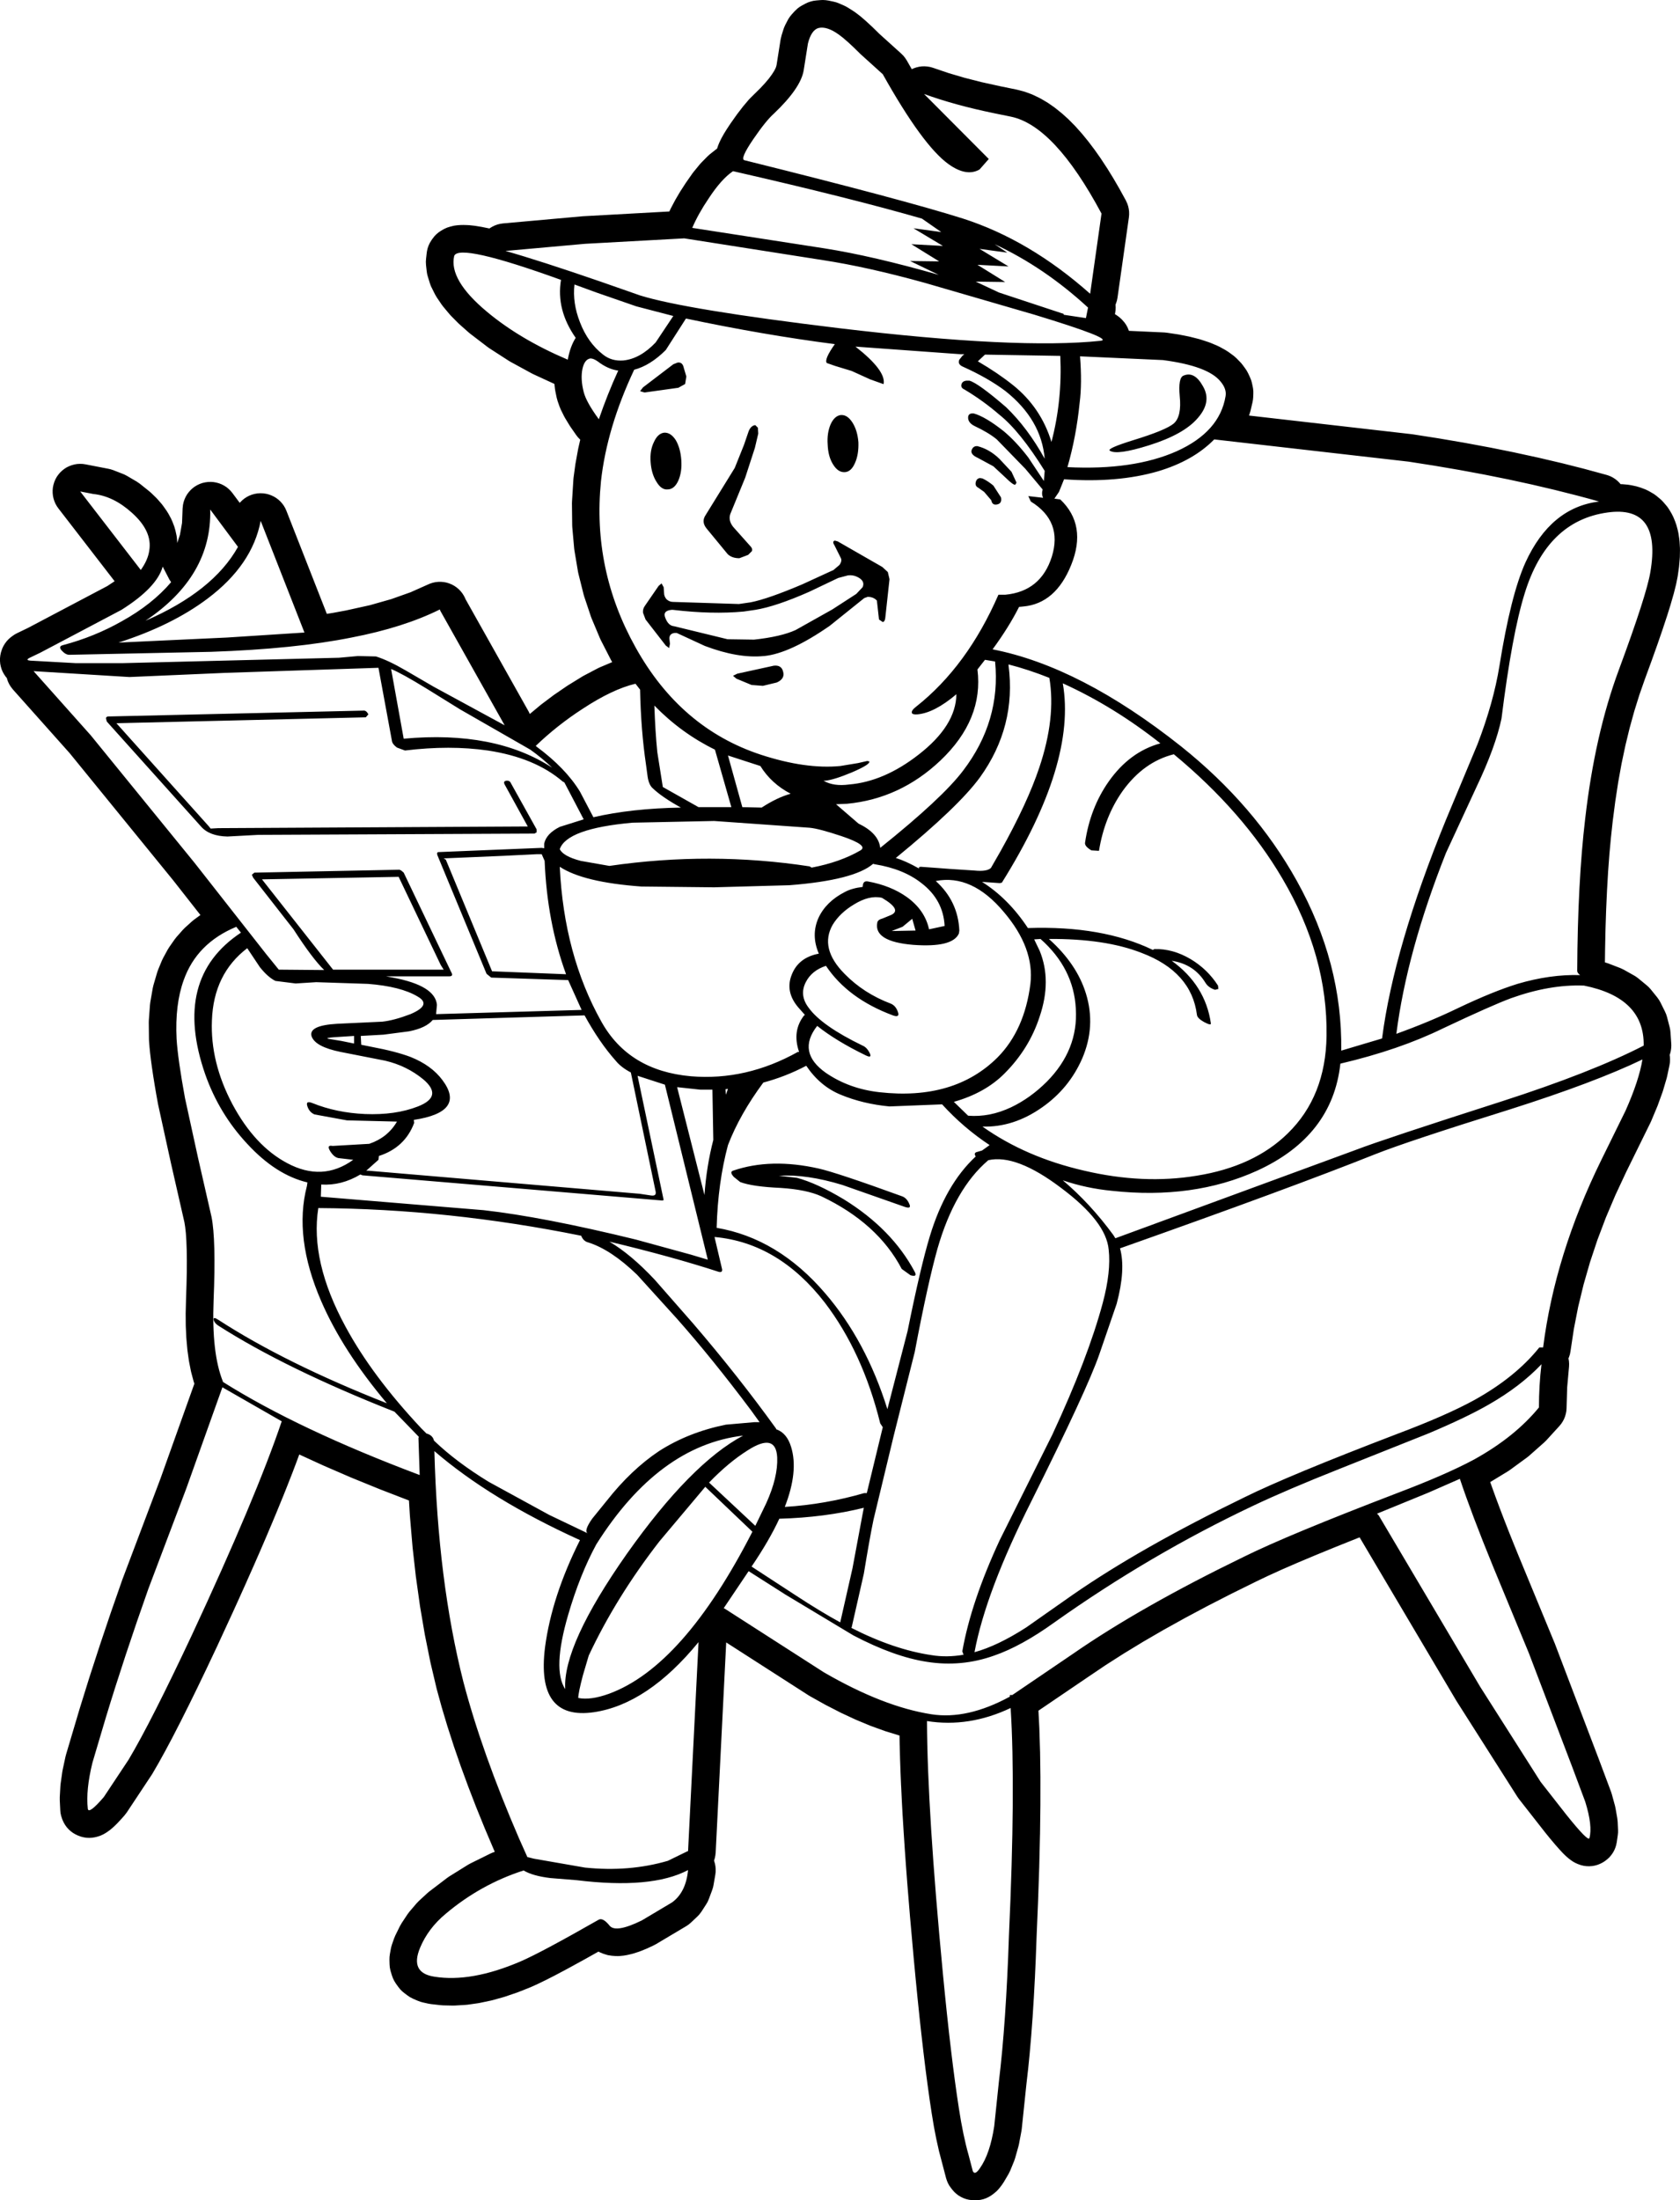 <?xml version="1.0" encoding="UTF-8"?>
<svg xmlns="http://www.w3.org/2000/svg" xmlns:xlink="http://www.w3.org/1999/xlink" width="54.200mm" height="70.967mm" viewBox="-141.377 385.619 54.2 70.967">
    <path transform="matrix(-1,0,0,1,0,0)" style="stroke:none;fill:#000000;fill-rule:evenodd" d="M114.904,385.622L115.047,385.634L115.136,385.646L115.224,385.668L115.309,385.697L115.39,385.735L115.497,385.792L115.574,385.838L115.647,385.892L115.741,385.981L115.834,386.084L115.891,386.154L115.941,386.229L115.964,386.271L116.041,386.419L116.078,386.501L116.1,386.562L116.161,386.756L116.192,386.885L116.323,387.714L116.336,387.767L116.357,387.822L116.402,387.908L116.472,388.018L116.57,388.151L116.692,388.296L116.845,388.461L117.176,388.788L117.228,388.844L117.384,389.028L117.414,389.065L117.59,389.294L117.61,389.321L117.805,389.597L117.82,389.619L117.919,389.769L117.934,389.792L118.015,389.923L118.036,389.959L118.099,390.072L118.123,390.12L118.168,390.213L118.206,390.305L118.232,390.38L118.242,390.412L118.28,390.44L118.472,390.591L118.554,390.665L118.748,390.862L118.804,390.924L119.003,391.167L119.043,391.22L119.245,391.509L119.263,391.536L119.423,391.783L119.443,391.815L119.584,392.055L119.605,392.093L119.728,392.326L119.749,392.368L119.782,392.44L122.552,392.593L122.583,392.595L125.148,392.825L125.237,392.838L125.325,392.859L125.41,392.89L125.491,392.929L125.569,392.975L125.587,392.989L125.608,392.984L125.811,392.943L125.846,392.936L126.024,392.907L126.072,392.9L126.226,392.883L126.294,392.879L126.423,392.875L126.525,392.877L126.63,392.885L126.719,392.897L126.781,392.911L126.862,392.932L126.948,392.959L127.03,392.995L127.096,393.03L127.152,393.064L127.227,393.114L127.296,393.172L127.359,393.236L127.433,393.332L127.464,393.378L127.511,393.455L127.549,393.537L127.579,393.622L127.6,393.709L127.61,393.774L127.632,393.971L127.638,394.061L127.633,394.168L127.61,394.373L127.596,394.462L127.575,394.54L127.509,394.753L127.479,394.838L127.455,394.888L127.345,395.109L127.287,395.209L127.132,395.438L127.076,395.512L126.878,395.749L126.828,395.805L126.585,396.05L126.541,396.09L126.255,396.343L126.207,396.383L125.642,396.815L125.583,396.856L124.96,397.258L124.904,397.291L124.224,397.662L124.17,397.689L123.491,398.002L123.474,398.155L123.46,398.24L123.418,398.444L123.388,398.553L123.326,398.73L123.283,398.834L123.181,399.04L123.144,399.107L123.002,399.341L122.971,399.388L122.789,399.65L122.733,399.722L122.671,399.787L122.657,399.8L122.719,400.072L122.727,400.111L122.807,400.551L122.814,400.591L122.873,401.026L122.879,401.09L122.923,401.795L122.925,401.861L122.917,402.556L122.914,402.625L122.853,403.309L122.844,403.378L122.731,404.052L122.717,404.12L122.551,404.784L122.532,404.851L122.314,405.503L122.29,405.567L122.02,406.209L121.992,406.269L121.668,406.901L121.637,406.958L121.626,406.975L122.022,407.142L122.09,407.174L122.531,407.406L122.585,407.436L123.054,407.725L123.088,407.747L123.487,408.02L123.521,408.044L123.906,408.334L123.939,408.36L124.285,408.648L124.318,408.576L126.36,404.942L126.37,404.915L126.411,404.835L126.459,404.759L126.515,404.688L126.578,404.623L126.647,404.565L126.722,404.514L126.801,404.471L126.884,404.437L126.971,404.41L127.06,404.393L127.149,404.385L127.239,404.386L127.329,404.396L127.417,404.415L127.503,404.443L127.548,404.462L128.132,404.722L128.754,404.943L129.444,405.139L130.215,405.309L130.651,405.39L130.833,405.418L132.137,402.094L132.174,402.011L132.219,401.933L132.272,401.86L132.332,401.793L132.398,401.732L132.471,401.678L132.548,401.632L132.63,401.594L132.715,401.564L132.803,401.543L132.893,401.531L132.983,401.528L133.073,401.534L133.162,401.549L133.249,401.573L133.333,401.606L133.413,401.647L133.489,401.696L133.559,401.753L133.623,401.816L133.642,401.839L133.879,401.521L133.937,401.451L134.001,401.388L134.071,401.331L134.147,401.282L134.227,401.241L134.311,401.208L134.398,401.184L134.487,401.168L134.577,401.162L134.668,401.165L134.757,401.177L134.845,401.197L134.93,401.227L135.012,401.265L135.089,401.311L135.162,401.365L135.228,401.426L135.288,401.493L135.342,401.566L135.387,401.644L135.424,401.726L135.453,401.812L135.473,401.9L135.486,402.018L135.504,402.486L135.571,402.866L135.659,403.134L135.665,403.019L135.675,402.929L135.684,402.88L135.718,402.727L135.754,402.602L135.812,402.45L135.861,402.341L135.943,402.189L135.998,402.1L136.104,401.949L136.159,401.877L136.289,401.727L136.344,401.669L136.498,401.52L136.561,401.465L136.863,401.223L136.968,401.151L137.277,400.97L137.357,400.928L137.406,400.907L137.721,400.784L137.807,400.756L137.875,400.74L138.619,400.596L138.708,400.583L138.798,400.58L138.889,400.585L138.977,400.6L139.064,400.624L139.149,400.656L139.23,400.696L139.306,400.745L139.376,400.801L139.441,400.864L139.499,400.933L139.55,401.007L139.593,401.087L139.627,401.17L139.653,401.257L139.671,401.345L139.679,401.435L139.678,401.525L139.668,401.615L139.649,401.703L139.621,401.789L139.585,401.872L139.54,401.95L139.494,402.016L137.68,404.365L137.699,404.379L137.914,404.521L140.474,405.872L140.829,406.043L140.908,406.086L140.995,406.147L141.034,406.177L141.102,406.237L141.163,406.303L141.217,406.375L141.264,406.452L141.303,406.533L141.342,406.648L141.349,406.672L141.367,406.76L141.377,406.85L141.377,406.94L141.369,407.03L141.351,407.118L141.325,407.205L141.29,407.288L141.246,407.367L141.195,407.442L141.156,407.488L141.148,407.522L141.118,407.607L141.079,407.688L141.032,407.765L140.96,407.858L139.129,409.912L135.787,414.016L134.911,415.132L135.115,415.281L135.188,415.341L135.414,415.545L135.483,415.616L135.682,415.841L135.744,415.92L135.916,416.166L135.968,416.25L136.113,416.516L136.155,416.603L136.273,416.89L136.305,416.979L136.426,417.392L136.449,417.49L136.528,417.944L136.539,418.032L136.575,418.526L136.577,418.602L136.571,419.137L136.569,419.194L136.555,419.366L136.554,419.387L136.535,419.578L136.533,419.596L136.508,419.806L136.506,419.819L136.475,420.048L136.473,420.06L136.436,420.308L136.435,420.317L136.392,420.584L136.391,420.593L136.342,420.879L136.341,420.887L136.286,421.192L136.28,421.226L135.859,423.149L135.857,423.157L135.428,425.039L135.404,425.188L135.381,425.39L135.365,425.632L135.354,425.923L135.349,426.275L135.351,426.647L135.36,427.059L135.376,427.53L135.376,427.54L135.386,427.951L135.387,427.98L135.384,428.367L135.383,428.401L135.366,428.764L135.363,428.802L135.333,429.141L135.328,429.185L135.284,429.5L135.275,429.55L135.218,429.84L135.204,429.898L135.133,430.164L135.113,430.229L135.106,430.248L136.201,433.313L137.423,436.549L137.431,436.57L137.807,437.647L137.81,437.656L138.163,438.705L138.166,438.715L138.498,439.737L138.501,439.747L138.811,440.743L138.814,440.754L139.248,442.216L139.265,442.282L139.356,442.706L139.367,442.767L139.422,443.156L139.429,443.233L139.449,443.588L139.449,443.682L139.433,444.004L139.425,444.093L139.406,444.182L139.372,444.289L139.358,444.324L139.32,444.406L139.274,444.484L139.221,444.557L139.16,444.624L139.094,444.684L139.021,444.738L138.943,444.784L138.877,444.815L138.849,444.827L138.764,444.858L138.677,444.88L138.588,444.894L138.497,444.898L138.408,444.893L138.318,444.879L138.26,444.865L138.218,444.853L138.132,444.824L138.05,444.787L137.99,444.753L137.933,444.718L137.833,444.647L137.762,444.588L137.711,444.543L137.625,444.46L137.594,444.429L137.494,444.322L137.474,444.301L137.359,444.171L137.284,444.073L136.485,442.867L136.456,442.821L136.264,442.489L136.255,442.473L136.045,442.093L136.038,442.08L135.81,441.652L135.805,441.642L135.56,441.165L135.555,441.156L135.292,440.631L135.288,440.624L135.007,440.051L135.004,440.044L134.705,439.423L134.703,439.418L134.386,438.748L134.382,438.74L133.883,437.658L133.88,437.653L133.645,437.135L133.644,437.132L133.418,436.63L133.417,436.626L133.201,436.14L133.199,436.136L132.993,435.665L132.991,435.661L132.795,435.206L132.793,435.201L132.607,434.761L132.605,434.757L132.428,434.333L132.426,434.327L132.259,433.919L132.256,433.913L132.099,433.52L132.097,433.514L131.949,433.137L131.946,433.13L131.809,432.768L131.806,432.76L131.722,432.532L130.94,432.89L130.922,432.898L130.058,433.272L130.041,433.279L129.13,433.65L129.115,433.656L128.183,434.016L128.153,434.511L128.151,434.533L128.068,435.507L128.066,435.53L127.96,436.476L127.956,436.5L127.828,437.416L127.824,437.442L127.673,438.33L127.668,438.357L127.495,439.216L127.489,439.245L127.293,440.075L127.285,440.107L127.127,440.683L127.121,440.703L126.944,441.294L126.938,441.312L126.742,441.919L126.737,441.936L126.522,442.557L126.517,442.573L126.283,443.21L126.278,443.225L126.026,443.878L126.021,443.891L125.75,444.559L125.745,444.572L125.455,445.255L125.448,445.271L125.415,445.346L125.476,445.369L125.556,445.404L126.2,445.722L126.276,445.764L126.887,446.144L126.957,446.193L127.536,446.634L127.601,446.69L127.867,446.936L127.938,447.01L128.165,447.275L128.231,447.363L128.419,447.647L128.475,447.745L128.624,448.047L128.666,448.149L128.733,448.341L128.758,448.428L128.767,448.472L128.798,448.642L128.81,448.732L128.813,448.83L128.809,448.979L128.802,449.069L128.785,449.157L128.769,449.218L128.729,449.346L128.698,449.43L128.658,449.511L128.604,449.599L128.528,449.704L128.472,449.775L128.409,449.84L128.341,449.897L128.23,449.981L128.155,450.032L128.043,450.09L127.896,450.153L127.812,450.184L127.74,450.204L127.557,450.245L127.463,450.26L127.161,450.294L127.08,450.3L126.765,450.307L126.692,450.305L126.365,450.285L126.295,450.279L125.956,450.231L125.895,450.22L125.543,450.146L125.488,450.133L125.123,450.031L125.075,450.016L124.697,449.887L124.654,449.871L124.264,449.716L124.227,449.7L124.042,449.616L124.021,449.606L123.798,449.498L123.782,449.491L123.521,449.358L123.51,449.353L123.212,449.195L123.203,449.191L122.867,449.009L122.861,449.005L122.487,448.8L122.482,448.797L122.07,448.566L122.069,448.566L122.04,448.582L121.934,448.627L121.853,448.654L121.767,448.68L121.634,448.7L121.534,448.708L121.444,448.711L121.374,448.707L121.254,448.695L121.143,448.676L121.005,448.644L120.928,448.623L120.77,448.572L120.713,448.551L120.535,448.479L120.493,448.461L120.296,448.369L120.216,448.327L119.238,447.745L119.163,447.695L119.085,447.629L118.885,447.441L118.822,447.376L118.746,447.276L118.594,447.04L118.548,446.962L118.506,446.864L118.4,446.579L118.373,446.493L118.358,446.422L118.3,446.087L118.289,445.998L118.288,445.908L118.295,445.818L118.312,445.729L118.337,445.642L118.341,445.632L118.316,445.551L118.298,445.462L118.288,445.371L117.95,438.629L117.95,438.593L115.279,440.308L115.231,440.336L114.758,440.6L114.73,440.615L114.268,440.852L114.238,440.867L113.787,441.077L113.753,441.092L113.313,441.275L113.275,441.29L112.846,441.445L112.805,441.459L112.387,441.588L112.357,441.596L112.352,441.91L112.351,441.918L112.34,442.327L112.34,442.334L112.325,442.762L112.325,442.768L112.306,443.214L112.305,443.22L112.283,443.683L112.283,443.689L112.257,444.171L112.256,444.176L112.225,444.677L112.225,444.681L112.191,445.199L112.191,445.204L112.153,445.74L112.153,445.744L112.111,446.299L112.111,446.305L112.016,447.469L112.015,447.476L111.905,448.713L111.905,448.717L111.844,449.363L111.844,449.367L111.779,450.025L111.779,450.029L111.714,450.654L111.714,450.659L111.649,451.251L111.648,451.257L111.584,451.816L111.583,451.822L111.519,452.349L111.518,452.356L111.453,452.851L111.452,452.858L111.388,453.32L111.387,453.329L111.322,453.758L111.32,453.772L111.25,454.196L111.246,454.219L111.17,454.611L111.164,454.638L111.084,454.997L111.076,455.028L110.855,455.871L110.827,455.957L110.792,456.04L110.748,456.118L110.687,456.203L110.648,456.252L110.588,456.32L110.521,456.381L110.449,456.435L110.371,456.481L110.29,456.519L110.205,456.549L110.117,456.57L110.027,456.582L109.967,456.585L109.915,456.586L109.825,456.583L109.736,456.571L109.648,456.55L109.563,456.52L109.481,456.481L109.404,456.435L109.362,456.405L109.299,456.357L109.23,456.299L109.167,456.234L109.132,456.192L109.057,456.095L108.993,456L108.842,455.743L108.785,455.629L108.658,455.318L108.626,455.223L108.523,454.858L108.504,454.781L108.425,454.361L108.414,454.288L108.264,452.853L108.21,452.376L108.208,452.363L108.157,451.848L108.156,451.836L108.109,451.291L108.108,451.28L108.065,450.704L108.064,450.695L108.026,450.089L108.025,450.081L107.991,449.445L107.99,449.437L107.96,448.771L107.96,448.764L107.934,448.068L107.886,446.918L107.886,446.911L107.849,445.825L107.849,445.816L107.825,444.798L107.824,444.789L107.812,443.839L107.812,443.828L107.811,442.946L107.811,442.933L107.822,442.12L107.823,442.104L107.846,441.359L107.847,441.34L107.875,440.795L106.262,439.7L105.709,439.327L105.128,438.956L104.497,438.572L103.846,438.194L103.145,437.805L102.423,437.42L101.652,437.025L100.832,436.62L100.467,436.446L100.021,436.243L99.51,436.021L98.937,435.78L98.303,435.52L97.596,435.237L97.513,435.205L94.394,440.473L94.379,440.497L92.425,443.57L92.375,443.641L91.548,444.697L91.538,444.71L91.372,444.915L91.363,444.925L91.218,445.098L91.205,445.113L91.08,445.255L91.06,445.277L90.957,445.388L90.922,445.423L90.839,445.502L90.768,445.563L90.705,445.611L90.631,445.662L90.552,445.706L90.499,445.73L90.458,445.747L90.373,445.777L90.285,445.798L90.196,445.81L90.106,445.813L90.016,445.807L89.927,445.792L89.84,445.768L89.756,445.735L89.675,445.694L89.609,445.653L89.589,445.638L89.518,445.583L89.452,445.521L89.394,445.452L89.342,445.378L89.298,445.299L89.263,445.216L89.236,445.13L89.217,445.036L89.185,444.814L89.176,444.725L89.176,444.647L89.188,444.377L89.201,444.262L89.257,443.943L89.274,443.863L89.375,443.495L89.4,443.416L89.821,442.292L89.823,442.288L91.22,438.618L91.23,438.595L92.38,435.811L92.38,435.811L92.549,435.396L92.706,435.004L92.852,434.63L92.852,434.63L92.986,434.28L93.115,433.935L93.228,433.623L93.3,433.422L92.731,433.076L92.668,433.034L92.112,432.628L92.046,432.575L91.557,432.142L91.49,432.076L91.07,431.616L91.012,431.546L90.962,431.471L90.92,431.392L90.886,431.308L90.861,431.221L90.844,431.133L90.837,431.041L90.817,430.367L90.757,429.699L90.754,429.609L90.76,429.519L90.775,429.431L90.757,429.389L90.729,429.303L90.711,429.211L90.601,428.48L90.462,427.769L90.288,427.052L90.082,426.335L89.843,425.615L89.567,424.886L89.262,424.167L88.915,423.424L88.133,421.835L88.11,421.786L87.914,421.318L87.897,421.276L87.741,420.845L87.724,420.793L87.608,420.399L87.591,420.33L87.516,419.973L87.502,419.884L87.498,419.794L87.502,419.704L87.511,419.644L87.497,419.608L87.475,419.521L87.462,419.432L87.457,419.341L87.459,419.285L87.484,418.917L87.494,418.827L87.51,418.752L87.596,418.42L87.623,418.334L87.662,418.245L87.809,417.949L87.854,417.87L87.913,417.787L88.123,417.527L88.184,417.46L88.25,417.4L88.522,417.176L88.594,417.122L88.651,417.087L88.985,416.899L89.103,416.843L89.498,416.691L89.599,416.659L89.594,416.241L89.58,415.574L89.559,414.943L89.531,414.329L89.496,413.727L89.454,413.164L89.406,412.642L89.349,412.115L89.266,411.473L89.171,410.85L89.062,410.247L88.937,409.657L88.802,409.101L88.652,408.558L88.488,408.032L88.313,407.532L88.101,406.953L88.098,406.945L87.91,406.418L87.907,406.41L87.744,405.937L87.74,405.925L87.601,405.505L87.596,405.491L87.481,405.123L87.476,405.104L87.385,404.789L87.377,404.761L87.311,404.498L87.301,404.456L87.259,404.246L87.25,404.197L87.213,403.936L87.207,403.886L87.186,403.643L87.182,403.584L87.178,403.36L87.179,403.29L87.191,403.085L87.2,403.002L87.228,402.816L87.249,402.719L87.294,402.552L87.332,402.442L87.393,402.293L87.452,402.177L87.53,402.047L87.581,401.972L87.618,401.926L87.713,401.815L87.775,401.75L87.822,401.708L87.933,401.616L88.005,401.562L88.059,401.529L88.186,401.456L88.267,401.416L88.315,401.396L88.46,401.342L88.581,401.306L88.742,401.271L88.852,401.253L89.03,401.237L89.094,401.235L89.131,401.191L89.196,401.127L89.266,401.071L89.342,401.022L89.422,400.981L89.507,400.949L89.553,400.935L90.258,400.743L90.273,400.739L90.996,400.556L91.011,400.553L91.752,400.379L91.767,400.376L92.526,400.211L92.539,400.208L93.317,400.051L93.33,400.049L94.126,399.901L94.138,399.899L94.952,399.76L94.964,399.758L95.796,399.628L95.833,399.623L101.082,399.022L101.074,399.002L101.036,398.88L100.97,398.6L100.954,398.512L100.947,398.438L100.942,398.323L100.942,398.232L100.952,398.143L100.961,398.095L100.986,397.977L101.009,397.89L101.051,397.785L101.107,397.665L101.149,397.586L101.189,397.524L101.277,397.403L101.333,397.332L101.364,397.299L101.481,397.179L101.548,397.118L101.592,397.083L101.742,396.973L101.839,396.911L102.022,396.81L102.106,396.769L102.322,396.678L102.39,396.653L102.639,396.571L102.698,396.554L102.979,396.483L103.026,396.472L103.34,396.41L103.381,396.403L103.728,396.351L103.819,396.342L104.958,396.29L104.968,396.258L105.003,396.175L105.047,396.096L105.098,396.022L105.175,395.934L105.202,395.907L105.269,395.846L105.35,395.788L105.4,395.755L105.408,395.751L105.4,395.715L105.387,395.625L105.383,395.535L105.388,395.445L105.388,395.443L105.37,395.399L105.343,395.313L105.324,395.218L104.957,392.633L104.949,392.543L104.95,392.453L104.96,392.363L104.979,392.275L105.007,392.189L105.058,392.078L105.248,391.733L105.258,391.714L105.447,391.389L105.459,391.369L105.647,391.063L105.661,391.042L105.848,390.757L105.863,390.733L106.05,390.468L106.068,390.443L106.254,390.197L106.275,390.17L106.459,389.945L106.485,389.915L106.668,389.709L106.698,389.677L106.881,389.492L106.916,389.458L107.098,389.293L107.14,389.258L107.321,389.112L107.37,389.075L107.55,388.95L107.608,388.913L107.787,388.808L107.853,388.773L108.031,388.687L108.108,388.654L108.286,388.589L108.373,388.562L108.55,388.516L108.593,388.506L109.116,388.399L109.711,388.268L110.264,388.127L110.775,387.976L111.279,387.805L111.366,387.78L111.455,387.765L111.545,387.758L111.635,387.76L111.725,387.772L111.813,387.793L111.898,387.822L111.961,387.851L112.123,387.568L112.172,387.493L112.228,387.422L112.298,387.351L113.006,386.712L113.208,386.514L113.225,386.497L113.413,386.323L113.437,386.301L113.595,386.164L113.633,386.133L113.764,386.033L113.831,385.986L114.02,385.866L114.098,385.822L114.14,385.802L114.313,385.726L114.398,385.694L114.493,385.67L114.651,385.637L114.741,385.624L114.831,385.619L114.904,385.622zM117.891,420.739L117.959,420.928L117.972,420.752L117.891,420.739zM130.362,419.194L130.768,419.127C130.868,419.109,130.813,419.091,130.605,419.074L129.954,419.032L129.954,419.277L130.362,419.194zM111.839,415.633L112.611,415.648L112.26,415.512L111.947,415.254L111.839,415.633zM121.432,397.572C121.667,398.086,121.875,398.61,122.057,399.142C122.328,398.773,122.491,398.479,122.546,398.262C122.617,397.983,122.631,397.734,122.586,397.517C122.541,397.31,122.454,397.197,122.328,397.18C122.265,397.18,122.188,397.21,122.097,397.273C121.872,397.446,121.649,397.544,121.432,397.572zM116.846,410.326C116.611,410.705,116.285,411.003,115.869,411.22C116.158,411.301,116.471,411.449,116.805,411.667L117.428,411.653L117.891,409.987L116.846,410.326zM133.699,403.258C134.232,404.215,135.229,405.01,136.685,405.641C135.255,404.685,134.558,403.488,134.595,402.053L133.699,403.258zM136.835,404.003L138.789,401.471L138.368,401.552C137.932,401.597,137.517,401.8,137.118,402.161C136.675,402.558,136.49,402.964,136.562,403.38C136.59,403.579,136.68,403.787,136.835,404.003zM118.786,420.765L118.393,420.765L118.365,422.35L118.365,422.39C118.51,422.949,118.605,423.541,118.65,424.163L119.532,420.684L118.786,420.765zM116.656,434.103L117.009,434.833L118.501,433.438C118.085,433.006,117.669,432.658,117.253,432.397C116.647,432.008,116.331,432.084,116.303,432.626C116.285,433.051,116.403,433.543,116.656,434.103zM109.6,397.057L107.17,397.098C107.125,398.055,107.22,398.979,107.455,399.874C107.681,399.134,108.094,398.524,108.69,398.045C109.016,397.784,109.396,397.526,109.83,397.273L109.6,397.057zM109.287,393.496C108.219,393.992,107.215,394.674,106.275,395.54L106.343,395.879L107.062,395.771L107.062,395.743L109.151,395.053L109.898,394.702L108.948,394.715L109.843,394.16L108.84,394.213L109.775,393.646L108.881,393.767L109.287,393.496zM124.269,409.798C124.014,409.979,123.781,410.173,123.563,410.38C124.793,409.578,126.389,409.265,128.353,409.445L128.759,407.198C128.533,407.288,128.15,407.501,127.606,407.835L126.534,408.499L124.269,409.798zM120.224,396.664C120.559,397.017,120.908,397.21,121.269,397.246C121.523,397.265,121.739,397.201,121.92,397.057C122.246,396.804,122.496,396.457,122.666,396.014C122.829,395.6,122.889,395.193,122.844,394.795L122.138,395.053L120.848,395.5L119.655,395.811L120.224,396.664zM117.782,411.653L118.841,411.653L119.993,411.003L120.171,409.879C120.216,409.437,120.247,408.936,120.266,408.377C119.686,408.971,119.034,409.445,118.312,409.798L117.782,411.653zM109.274,406.955C109.147,408.236,109.492,409.41,110.306,410.476C110.749,411.062,111.639,411.893,112.979,412.966C113.014,412.65,113.25,412.389,113.683,412.181L114.404,411.559L114.051,411.544C112.911,411.436,111.907,410.972,111.038,410.15C110.106,409.265,109.708,408.286,109.843,407.212L109.6,406.901L109.274,406.955zM107.808,415.904C107.094,416.536,106.714,417.286,106.669,418.153C106.614,419.036,106.926,419.822,107.605,420.508C107.958,420.86,108.342,421.136,108.758,421.334C109.219,421.551,109.68,421.642,110.143,421.605L110.604,421.158C109.935,420.968,109.392,420.666,108.976,420.25C108.442,419.718,108.061,419.104,107.836,418.409C107.573,417.634,107.573,416.924,107.836,416.284L108.012,415.918L107.808,415.904zM122.138,435.429C120.8,433.308,119.22,432.139,117.403,431.923C118.523,432.518,119.773,433.787,121.148,435.728C122.531,437.695,123.197,439.152,123.142,440.1C123.423,439.676,123.39,438.878,123.047,437.704C122.794,436.837,122.491,436.079,122.138,435.429zM123.06,397.22C124.082,396.786,124.951,396.272,125.665,395.676C126.489,394.99,126.842,394.389,126.724,393.875C126.624,393.596,125.477,393.852,123.278,394.647C123.386,395.289,123.228,395.911,122.804,396.516C122.92,396.696,123.007,396.931,123.06,397.22zM113.548,434.454L113.874,436.202L114.267,437.935L114.267,437.948C114.683,437.722,115.168,437.429,115.719,437.067L117.13,436.147C116.751,435.587,116.451,435.073,116.235,434.604C115.258,434.577,114.349,434.459,113.508,434.251L113.548,434.454zM131.555,406.021L134.052,406.182L137.554,406.345C136.404,405.976,135.445,405.502,134.676,404.923C133.717,404.201,133.147,403.367,132.967,402.419L131.555,406.021zM124.092,409.676C123.631,409.234,123.129,408.836,122.586,408.485C121.943,408.061,121.374,407.79,120.875,407.672L120.727,407.862C120.709,408.738,120.645,409.541,120.537,410.272L120.482,410.679C120.455,410.85,120.401,410.972,120.319,411.043C120.121,411.233,119.818,411.441,119.41,411.667C120.469,411.685,121.409,411.788,122.233,411.978L122.666,411.153C122.974,410.647,123.44,410.164,124.064,409.703L124.092,409.676zM127.063,413.305L125.151,413.224L124.064,413.17L123.901,413.17L123.806,413.386C123.753,414.704,123.523,415.923,123.115,417.042L125.502,416.947L126.915,413.536L126.995,413.345L127.063,413.305zM115.258,413.563C117.393,413.237,119.545,413.232,121.717,413.548L122.641,413.386C123.02,413.287,123.245,413.16,123.318,413.007C123.165,412.565,122.383,412.28,120.97,412.154L118.338,412.099L115.258,412.317C115.058,412.335,114.715,412.425,114.227,412.588C113.638,412.786,113.435,412.939,113.616,413.047C114.051,413.3,114.575,413.486,115.191,413.603L115.258,413.563zM130.036,406.182C128.914,405.966,127.964,405.663,127.186,405.276L127.173,405.317L125.096,409.013L127.389,407.767L128.298,407.238C128.669,407.022,128.986,406.874,129.249,406.792L129.831,406.779L130.442,406.834L137.444,407.009L138.924,407.009L140.402,406.927C140.502,406.919,140.515,406.892,140.443,406.847L140.077,406.671L139.1,406.156L137.458,405.289C136.698,404.81,136.254,404.346,136.128,403.895L135.911,404.314L135.856,404.396C136.264,404.875,136.793,405.294,137.444,405.655C138.032,405.989,138.666,406.247,139.345,406.427C139.453,406.453,139.466,406.513,139.385,406.603C139.303,406.693,139.222,406.739,139.14,406.739L134.568,406.643C132.767,406.581,131.256,406.427,130.036,406.182zM127.063,416.894L130.632,416.894L132.925,413.982L128.516,413.9L127.158,416.744L127.063,416.894zM107.523,407.483C107.378,408.341,107.488,409.307,107.849,410.38C108.102,411.138,108.518,412.036,109.098,413.074L109.409,413.616C109.5,413.697,109.677,413.724,109.938,413.697L110.752,413.644L111.12,413.616L111.676,413.576L111.729,413.589L111.729,413.631C112.019,413.468,112.268,413.355,112.476,413.292C111.128,412.189,110.223,411.324,109.762,410.692C108.976,409.6,108.668,408.394,108.84,407.077L108.84,407.05C108.415,407.158,107.976,407.303,107.523,407.483zM118.515,392.021C118.243,391.605,117.981,391.311,117.728,391.14C115.194,391.718,113.164,392.229,111.634,392.67L111.01,393.104L111.907,392.982L110.957,393.551L111.974,393.496L111.078,394.05L112.015,394.038L111.092,394.484C112.513,394.078,113.738,393.794,114.77,393.631L119.044,392.969C118.916,392.67,118.741,392.354,118.515,392.021zM106.546,398.615C106.491,398.191,106.488,397.689,106.533,397.112L103.86,397.233C102.891,397.359,102.272,397.589,102.001,397.923C101.864,398.086,101.811,398.244,101.838,398.397C101.964,399.164,102.49,399.756,103.412,400.172C104.344,400.586,105.519,400.757,106.939,400.686C106.749,400.027,106.619,399.337,106.546,398.615zM105.569,400.157C105.416,400.257,104.995,400.198,104.307,399.982C103.557,399.746,103.031,399.453,102.733,399.101C102.425,398.75,102.372,398.407,102.57,398.073C102.751,397.747,102.959,397.634,103.194,397.734C103.312,397.779,103.352,398,103.317,398.397C103.272,398.831,103.335,399.124,103.507,399.277C103.678,399.422,104.118,399.603,104.823,399.819C105.401,399.999,105.651,400.112,105.569,400.157zM119.926,420.604L118.542,426.249L119.084,426.087L120.862,425.6C122.862,425.111,124.5,424.795,125.775,424.652L131.026,424.218L131.013,423.825C130.578,423.852,130.157,423.744,129.751,423.501L129.683,423.528L120.008,424.341L119.966,424.326L120.808,420.318L119.926,420.604zM122.383,439.017C121.794,437.762,121.035,436.535,120.103,435.334L118.623,433.574L117.103,435.023C118.588,437.92,120.129,439.663,121.731,440.25C122.128,440.393,122.459,440.439,122.721,440.385C122.721,440.276,122.671,440.032,122.571,439.653L122.383,439.017zM122.057,447.534C123.305,448.246,124.151,448.698,124.595,448.888C125.652,449.34,126.574,449.502,127.363,449.375C127.896,449.294,128.05,448.983,127.824,448.441C127.651,448.026,127.376,447.66,126.995,447.344C126.246,446.713,125.409,446.247,124.485,445.949C124.287,446.067,123.997,446.149,123.618,446.194L122.776,446.262C121.166,446.46,119.966,446.352,119.179,445.936C119.224,446.415,119.397,446.762,119.695,446.979L120.672,447.561C121.224,447.832,121.569,447.89,121.704,447.737C121.849,447.556,121.965,447.489,122.057,447.534zM96.952,434.441L95.298,433.764L94.279,433.317C94.026,434.075,93.669,435.018,93.207,436.147L92.054,438.936L90.656,442.605L90.235,443.729C90.072,444.253,90.027,444.645,90.1,444.908C90.127,444.988,90.376,444.735,90.846,444.148L91.673,443.092L93.627,440.019L96.899,434.494L96.952,434.441zM132.288,431.462C132.84,433.096,133.808,435.397,135.192,438.367C136.061,440.218,136.739,441.554,137.228,442.375L138.028,443.581C138.353,443.96,138.526,444.085,138.544,443.96C138.589,443.553,138.539,443.057,138.394,442.47L137.96,441.008C137.562,439.698,137.105,438.318,136.59,436.864L135.367,433.629L134.202,430.365L132.288,431.462zM119.302,393.307L114.823,394.01C113.874,394.155,112.779,394.399,111.541,394.742L107.999,395.771C106.28,396.295,105.569,396.574,105.867,396.611C107.65,396.799,110.464,396.664,114.309,396.204C117.601,395.806,119.74,395.455,120.727,395.148L122.002,394.702C123.315,394.25,124.337,393.92,125.069,393.713L122.504,393.483L119.302,393.307zM129.505,417.353C128.801,417.408,128.267,417.544,127.905,417.76C127.589,417.94,127.666,418.13,128.135,418.329C128.488,418.464,128.791,418.545,129.044,418.572L130.497,418.64C131.121,418.675,131.397,418.811,131.324,419.046C131.243,419.272,130.931,419.438,130.389,419.548L128.949,419.831C128.488,419.939,128.082,420.138,127.729,420.426C127.285,420.797,127.34,421.09,127.892,421.306C128.38,421.497,128.949,421.577,129.601,421.551C130.216,421.524,130.782,421.406,131.297,421.198C131.451,421.136,131.505,421.171,131.459,421.306C131.414,421.434,131.339,421.519,131.229,421.564L130.184,421.755L128.57,421.795C128.769,422.137,129.067,422.377,129.465,422.512L130.645,422.58C130.782,422.553,130.808,422.607,130.728,422.743C130.645,422.878,130.555,422.954,130.457,422.972L129.981,423.027C130.642,423.505,131.351,423.541,132.111,423.135C132.809,422.765,133.396,422.133,133.876,421.239C134.355,420.336,134.577,419.435,134.54,418.532C134.505,417.529,134.124,416.754,133.401,416.202L132.994,416.812C132.822,417.028,132.654,417.178,132.491,417.258L131.84,417.34L131.176,417.298L129.505,417.353zM108.772,440.709C108.663,442.425,108.681,444.867,108.826,448.035C108.889,449.931,108.998,451.506,109.151,452.761L109.301,454.195C109.392,454.792,109.545,455.242,109.762,455.55C109.87,455.713,109.948,455.743,109.993,455.645L110.128,455.129C110.246,454.715,110.351,454.213,110.441,453.626C110.612,452.525,110.785,451.077,110.957,449.28C111.291,445.788,111.463,443.07,111.471,441.13C110.567,441.274,109.667,441.133,108.772,440.709zM118.08,426.561L118.325,425.518L118.312,425.518C116.945,425.645,115.765,426.348,114.77,427.63C113.956,428.695,113.358,429.995,112.979,431.529L112.897,431.652L113.412,433.777L113.495,433.777C114.335,434.02,115.191,434.17,116.058,434.223C115.76,433.458,115.692,432.811,115.855,432.287C115.945,431.991,116.103,431.8,116.331,431.72L116.343,431.692C117.15,430.573,118.039,429.445,119.016,428.307L120.251,426.899C120.767,426.348,121.256,425.938,121.717,425.667C120.359,425.992,119.184,426.317,118.189,426.641C118.107,426.661,118.072,426.633,118.08,426.561zM114.512,415.444C114.357,415.191,114.131,414.975,113.833,414.795C113.498,414.587,113.195,414.514,112.924,414.577C112.463,414.848,112.377,415.038,112.666,415.146L112.897,415.241C113.006,415.269,113.064,415.314,113.074,415.377C113.154,415.783,112.771,416.022,111.92,416.094C111.07,416.157,110.577,416.036,110.441,415.728L110.427,415.633C110.454,415.003,110.707,414.469,111.188,414.035C110.409,413.882,109.677,414.216,108.989,415.038C108.329,415.814,108.044,416.586,108.134,417.353C108.26,418.346,108.613,419.136,109.192,419.723C110.124,420.652,111.396,421.028,113.006,420.847C113.657,420.774,114.231,420.566,114.73,420.225C115.362,419.781,115.457,419.277,115.013,418.708C114.607,419.032,114.086,419.348,113.453,419.656C113.309,419.728,113.262,419.706,113.317,419.588C113.38,419.46,113.458,419.38,113.548,419.344C114.426,418.919,115.005,418.514,115.286,418.126C115.494,417.855,115.524,417.579,115.381,417.298C115.254,417.047,115.036,416.871,114.73,416.771C114.259,417.476,113.54,418.008,112.571,418.369C112.418,418.424,112.363,418.387,112.408,418.261C112.453,418.126,112.531,418.035,112.639,417.99C113.217,417.772,113.716,417.453,114.131,417.028C114.675,416.478,114.801,415.949,114.512,415.444zM92.625,417.814C91.791,417.516,91.014,417.381,90.29,417.408L90.276,417.408C88.973,417.669,88.331,418.314,88.349,419.344C89.471,419.922,90.999,420.521,92.936,421.145C95.496,421.966,97.057,422.485,97.618,422.701L105.393,425.558L105.461,425.45C105.958,424.773,106.501,424.186,107.089,423.689C106.583,423.862,106.053,423.975,105.501,424.028C103.755,424.218,102.195,424.002,100.819,423.378C99.201,422.638,98.304,421.487,98.134,419.926C96.866,419.628,95.764,419.249,94.822,418.788C93.772,418.292,93.041,417.968,92.625,417.814zM113.616,387.363L112.897,388.013C112.037,389.548,111.331,390.513,110.78,390.91C110.391,391.19,110.056,391.248,109.775,391.086L109.477,390.747L111.566,388.65C110.897,388.893,110.143,389.099,109.301,389.272L108.772,389.38C107.831,389.57,106.854,390.612,105.84,392.508L106.207,395.094C107.51,393.938,108.876,393.13,110.306,392.67C111.589,392.264,113.941,391.637,117.361,390.787C117.461,390.762,117.366,390.536,117.077,390.112C116.805,389.714,116.584,389.438,116.411,389.285C115.832,388.735,115.512,388.269,115.449,387.89L115.312,387.024C115.241,386.736,115.126,386.568,114.973,386.523C114.792,386.478,114.57,386.55,114.309,386.739C114.154,386.849,113.923,387.055,113.616,387.363zM129.738,419.032L129.004,418.991L128.177,418.883C127.814,418.811,127.561,418.69,127.416,418.517L122.518,418.369C122.201,418.946,121.867,419.435,121.514,419.831C121.396,419.976,121.233,420.102,121.025,420.21L120.224,424.055C120.206,424.155,120.256,424.195,120.374,424.178L120.74,424.123L129.505,423.378L129.56,423.378L129.167,423.027L129.154,422.904C128.593,422.724,128.212,422.367,128.014,421.835L128.027,421.74C126.897,421.569,126.589,421.14,127.105,420.454C127.34,420.138,127.684,419.889,128.135,419.709C128.443,419.593,128.859,419.483,129.385,419.385L129.723,419.317L129.738,419.032zM135.45,417.231C135.169,416.438,134.603,415.864,133.754,415.512L133.604,415.701C135.089,416.686,135.472,418.206,134.758,420.265C134.46,421.113,134.007,421.863,133.401,422.512C132.785,423.18,132.138,423.596,131.459,423.757L131.474,423.867C131.763,424.976,131.609,426.217,131.013,427.589C130.552,428.655,129.846,429.751,128.896,430.88C131.094,430.014,132.907,429.114,134.337,428.186C134.445,428.113,134.495,428.113,134.486,428.186C134.468,428.258,134.418,428.321,134.337,428.374C132.88,429.305,130.985,430.23,128.651,431.151L127.864,431.963L127.877,432.003L127.837,433.195C130.452,432.211,132.569,431.209,134.187,430.19L134.187,430.175C134.432,429.563,134.531,428.69,134.486,427.562C134.432,426.254,134.455,425.355,134.553,424.868L134.989,422.959L135.409,421.036C135.563,420.197,135.653,419.56,135.68,419.127C135.717,418.387,135.64,417.755,135.45,417.231zM98.119,432.979L95.298,431.855C94.483,431.512,93.832,431.201,93.344,430.92C92.665,430.531,92.099,430.099,91.646,429.621C91.701,430.082,91.728,430.546,91.728,431.015C92.244,431.647,92.941,432.207,93.818,432.693C94.424,433.019,95.253,433.38,96.3,433.777C98.635,434.672,100.278,435.352,101.227,435.821C103.462,436.905,105.306,437.952,106.764,438.963L108.718,440.29L108.798,440.29L108.798,440.343C109.712,440.84,110.554,441.03,111.323,440.912C112.363,440.75,113.52,440.298,114.797,439.558L117.959,437.528L118.027,437.487L117.225,436.295L116.032,437.054L113.846,438.367C112.969,438.828,112.177,439.112,111.471,439.22C110.73,439.337,110.006,439.27,109.301,439.017C108.723,438.818,108.074,438.462,107.36,437.948C105.298,436.485,103.159,435.231,100.942,434.183C100.218,433.84,99.278,433.438,98.119,432.979zM115.91,414.171C114.517,414.063,113.616,413.832,113.209,413.481L113.154,413.495C112.54,413.594,112.037,413.797,111.649,414.103C111.178,414.464,110.93,414.925,110.902,415.485L111.404,415.593C111.494,415.178,111.734,414.83,112.123,414.551C112.468,414.306,112.884,414.14,113.372,414.05C113.462,414.032,113.517,414.063,113.535,414.145L113.548,414.226C113.775,414.253,113.964,414.306,114.119,414.388C114.525,414.596,114.81,414.875,114.973,415.228C115.136,415.598,115.131,415.981,114.96,416.378C115.394,416.46,115.682,416.681,115.828,417.042C115.982,417.411,115.915,417.769,115.624,418.111L115.407,418.356L115.434,418.369C115.697,418.703,115.752,419.096,115.597,419.548L115.637,419.548C116.751,420.17,117.899,420.431,119.084,420.333C120.424,420.215,121.386,419.628,121.975,418.572C122.779,417.137,123.228,415.472,123.318,413.576C122.812,413.91,121.935,414.122,120.685,414.213L118.338,414.238L115.91,414.171zM114.254,420.928C113.775,421.126,113.25,421.253,112.68,421.306L110.983,421.239C110.522,421.745,110.011,422.182,109.45,422.553L109.695,422.728L109.885,422.783C109.938,422.811,109.943,422.856,109.898,422.919C110.549,423.523,111.042,424.381,111.378,425.49C111.576,426.141,111.816,427.16,112.097,428.552L112.748,431.07C113.209,429.598,113.878,428.352,114.755,427.333C115.769,426.15,116.937,425.445,118.257,425.221C118.23,424.245,118.107,423.356,117.891,422.553C117.638,421.893,117.258,421.221,116.751,420.536C116.271,420.408,115.81,420.228,115.366,419.994C115.068,420.436,114.697,420.747,114.254,420.928zM112.273,424.205C113.693,423.689,114.589,423.393,114.96,423.31C115.99,423.077,116.914,423.099,117.728,423.378C117.809,423.406,117.801,423.473,117.701,423.581L117.498,423.744C117.235,423.844,116.8,423.907,116.195,423.934C115.634,423.97,115.194,424.06,114.878,424.205C113.666,424.782,112.801,425.563,112.285,426.548L112.002,426.751C111.847,426.796,111.802,426.759,111.866,426.641C112.355,425.721,113.119,424.94,114.159,424.299C114.73,423.957,115.231,423.726,115.665,423.609L116.248,423.541C115.652,423.505,114.968,423.604,114.199,423.839L112.192,424.544C112.037,424.597,111.987,424.566,112.042,424.449C112.097,424.321,112.173,424.241,112.273,424.205zM122.22,440.845C121.061,440.674,119.935,439.919,118.841,438.584L119.179,445.327L119.194,445.327L119.831,445.638C120.663,445.881,121.554,445.954,122.504,445.856L124.147,445.57L124.363,445.517L124.635,444.908C125.431,443.066,126.028,441.386,126.426,439.871C126.978,437.695,127.29,435.212,127.363,432.423C126.159,433.461,124.595,434.419,122.666,435.294C123.273,436.503,123.648,437.654,123.793,438.746C123.992,440.326,123.468,441.025,122.22,440.845zM89.15,407.225C89.666,408.615,90.027,410.213,90.235,412.018C90.398,413.39,90.484,415.029,90.493,416.934C90.493,416.979,90.461,417.024,90.398,417.07C91.041,417.05,91.715,417.145,92.42,417.353C92.945,417.516,93.577,417.772,94.321,418.126C94.935,418.424,95.604,418.703,96.328,418.964C96.102,417.195,95.568,415.251,94.727,413.129L93.737,410.99C93.329,410.132,93.063,409.4,92.936,408.796C92.71,406.982,92.462,405.637,92.189,404.762C91.71,403.2,90.819,402.329,89.516,402.149C88.349,401.986,87.888,402.626,88.133,404.07C88.214,404.559,88.552,405.61,89.15,407.225zM105.8,427.644C106.117,428.826,106.659,430.243,107.428,431.895L109.124,435.294C109.74,436.621,110.143,437.817,110.331,438.881L110.291,438.991C110.654,439.054,110.997,439.058,111.323,439.004C112.127,438.886,112.992,438.593,113.914,438.123L113.901,438.11L113.508,436.377C113.38,435.6,113.277,435.018,113.195,434.63L112.543,431.923L111.866,429.227C111.586,427.747,111.341,426.638,111.133,425.896C110.762,424.607,110.215,423.654,109.492,423.04C108.893,422.904,108.111,423.202,107.144,423.934C106.175,424.657,105.664,425.319,105.609,425.924C105.556,426.393,105.619,426.967,105.8,427.644zM120.822,426.736L119.532,428.158C118.773,429.016,117.977,429.999,117.145,431.11L116.872,431.489L117.035,431.489L117.959,431.57C118.763,431.733,119.482,432.016,120.116,432.423C120.712,432.821,121.274,433.353,121.799,434.02L122.273,434.604C122.463,434.875,122.508,435.033,122.409,435.078L123.658,434.481L125.612,433.413C126.308,432.987,126.897,432.545,127.376,432.084C127.403,431.968,127.484,431.891,127.619,431.855L127.782,431.692C128.841,430.564,129.655,429.472,130.226,428.416C130.994,427.007,131.289,425.73,131.108,424.584L131.094,424.584C128.298,424.602,125.477,424.9,122.626,425.477C122.581,425.595,122.504,425.667,122.396,425.693C121.907,425.848,121.383,426.195,120.822,426.736zM129.167,407.158L128.733,409.513C128.724,409.586,128.669,409.658,128.57,409.731L128.312,409.826C127.344,409.708,126.454,409.708,125.639,409.826C124.625,409.979,123.821,410.313,123.223,410.827L123.17,410.854L122.546,412.046L123.318,412.289C123.608,412.434,123.776,412.615,123.821,412.831L123.821,412.979L123.901,412.966L127.226,413.102C127.271,413.102,127.285,413.134,127.268,413.197L125.68,417.028L125.53,417.15L123.047,417.231L122.613,418.193L127.308,418.329L127.281,418.03C127.318,417.614,127.792,417.321,128.706,417.15L128.922,417.11L126.887,417.11C126.787,417.11,126.765,417.065,126.82,416.974L128.353,413.765L128.433,413.697L128.488,413.671L133.17,413.765L133.251,413.832L133.21,413.927L131.908,415.593C131.501,416.225,131.171,416.663,130.918,416.907L132.383,416.894L132.79,416.392L135.097,413.453L138.448,409.337L140.294,407.266L137.201,407.456L134.092,407.321L129.167,407.158zM137.96,408.783L137.932,408.891L134.893,412.276C134.713,412.483,134.428,412.592,134.039,412.6L133.048,412.547L124.132,412.505L124.064,412.465L124.064,412.37L124.893,410.882C124.92,410.817,124.969,410.792,125.041,410.8C125.114,410.809,125.132,410.85,125.096,410.922L124.35,412.276L134.337,412.33L134.581,412.344L134.648,412.262L137.621,408.946L129.575,408.755L129.493,408.66C129.538,408.57,129.593,408.53,129.655,408.539L137.879,408.728C137.924,408.728,137.95,408.746,137.96,408.783zM98.58,419.032C98.599,420.333,99.015,421.379,99.83,422.174C100.553,422.886,101.535,423.343,102.773,423.541C103.923,423.731,105.131,423.676,106.398,423.378C107.655,423.09,108.748,422.616,109.68,421.956C109.011,421.975,108.369,421.768,107.754,421.334C107.175,420.928,106.746,420.404,106.465,419.764C106.166,419.069,106.125,418.369,106.343,417.664C106.541,417.024,106.939,416.438,107.538,415.904C106.333,415.896,105.338,416.044,104.552,416.352C103.475,416.758,102.878,417.426,102.761,418.356C102.751,418.427,102.675,418.504,102.53,418.585C102.375,418.667,102.304,418.68,102.312,418.627C102.43,417.805,102.851,417.132,103.575,416.608C103.094,416.681,102.733,416.916,102.49,417.313C102.425,417.421,102.322,417.498,102.177,417.544L102.069,417.516L102.082,417.408C102.308,417.055,102.603,416.771,102.964,416.555C103.344,416.33,103.733,416.22,104.131,416.23L104.186,416.257C105.271,415.733,106.614,415.498,108.215,415.552C108.632,414.92,109.124,414.424,109.695,414.063L109.124,414.103L109.056,414.09C107.446,411.517,106.791,409.374,107.089,407.659C105.995,408.156,104.945,408.801,103.941,409.595C104.602,409.776,105.158,410.187,105.609,410.827C106.008,411.396,106.261,412.051,106.37,412.791C106.388,412.871,106.32,412.957,106.166,413.047L105.922,413.062C105.804,412.33,105.551,411.69,105.163,411.138C104.71,410.506,104.158,410.11,103.507,409.947C102.014,411.183,100.847,412.52,100.005,413.955C99.028,415.615,98.554,417.308,98.58,419.032zM110.264,397.044L110.319,397.085L110.427,397.22C110.472,397.318,110.431,397.396,110.306,397.449C109.762,397.694,109.306,397.955,108.935,398.236C108.166,398.848,107.745,399.575,107.673,400.415C108.044,399.746,108.46,399.192,108.921,398.75C109.517,398.236,109.912,397.95,110.101,397.897L110.196,397.897C110.286,397.905,110.341,397.946,110.359,398.018C110.378,398.091,110.346,398.145,110.264,398.181C109.857,398.424,109.482,398.695,109.138,398.993C108.695,399.345,108.207,399.949,107.673,400.807L107.7,401.133L108.202,400.375C108.473,400.022,108.74,399.738,109.003,399.521C109.392,399.214,109.712,399.024,109.966,398.953L110.02,398.953C110.111,398.961,110.151,399.016,110.143,399.114C110.133,399.214,110.065,399.295,109.938,399.359C109.632,399.503,109.392,399.648,109.219,399.792L108.297,400.74L107.741,401.404L107.741,401.417C107.768,401.507,107.763,401.592,107.726,401.675L108.202,401.62L108.121,401.795C107.433,402.219,107.207,402.811,107.442,403.571C107.678,404.319,108.179,404.73,108.948,404.802L109.166,404.802C109.835,406.337,110.717,407.537,111.811,408.404C111.92,408.485,111.969,408.552,111.96,408.607C111.952,408.652,111.889,408.67,111.771,408.66C111.408,408.625,110.992,408.409,110.522,408.011C110.531,408.688,110.938,409.337,111.744,409.961C112.485,410.538,113.232,410.859,113.983,410.922C114.317,410.967,114.593,410.927,114.81,410.8L114.755,410.8C114.567,410.782,114.277,410.692,113.888,410.529C113.49,410.358,113.304,410.24,113.332,410.177L113.4,410.164L113.698,410.232L114.267,410.326C115.008,410.398,115.865,410.277,116.832,409.961C118.56,409.392,119.908,408.236,120.875,406.495C121.807,404.825,122.178,403.042,121.989,401.146C121.862,399.991,121.504,398.79,120.917,397.544C120.572,397.454,120.234,397.243,119.898,396.909L119.247,395.893C117.583,396.245,115.982,396.52,114.444,396.719C114.68,397.052,114.765,397.255,114.702,397.328L114.43,397.423L113.901,397.584L113.304,397.855L112.884,398.005L112.869,398.005C112.816,397.717,113.119,397.314,113.778,396.799L110.386,397.044L110.264,397.044zM109.762,401.038C109.835,401.047,109.88,401.093,109.898,401.173C109.916,401.254,109.89,401.313,109.817,401.349L109.627,401.484L109.396,401.755C109.377,401.863,109.319,401.908,109.219,401.891C109.101,401.873,109.056,401.795,109.084,401.66L109.329,401.281C109.446,401.183,109.564,401.105,109.68,401.051L109.762,401.038zM109.843,400.009L109.885,400.009C109.957,400.017,110.006,400.062,110.033,400.145C110.053,400.225,110.003,400.298,109.885,400.361L109.83,400.388L109.329,400.659L108.935,401.025C108.772,401.186,108.668,401.263,108.623,401.254L108.582,401.186L108.745,400.835L109.138,400.415C109.354,400.207,109.59,400.072,109.843,400.009zM117.13,407.712L116.764,407.74L116.316,407.632C116.135,407.551,116.068,407.433,116.113,407.28C116.148,407.135,116.248,407.072,116.411,407.09L117.591,407.348L117.728,407.416L117.619,407.509L117.13,407.712zM119.655,397.368L120.632,398.113L120.727,398.236L120.592,398.276L120.564,398.276L119.492,398.126L119.274,398.005L119.234,397.762L119.315,397.491C119.342,397.355,119.41,397.296,119.519,397.314L119.655,397.368zM120.279,399.874C120.369,400.054,120.406,400.27,120.387,400.523C120.369,400.777,120.306,400.988,120.197,401.16C120.089,401.341,119.966,401.421,119.831,401.404L119.818,401.404C119.682,401.394,119.573,401.299,119.492,401.118C119.41,400.93,119.379,400.709,119.397,400.456C119.415,400.203,119.474,399.991,119.573,399.819C119.682,399.648,119.808,399.566,119.953,399.575C120.089,399.593,120.197,399.693,120.279,399.874zM114.241,399.006L114.254,399.006C114.389,399.024,114.497,399.124,114.58,399.305C114.66,399.495,114.693,399.711,114.675,399.954C114.665,400.217,114.607,400.433,114.497,400.604C114.389,400.777,114.264,400.857,114.119,400.848C113.983,400.839,113.874,400.74,113.793,400.551C113.711,400.37,113.675,400.149,113.683,399.887C113.703,399.634,113.765,399.422,113.874,399.25C113.983,399.079,114.104,398.998,114.241,399.006zM117.022,399.332C117.122,399.35,117.195,399.43,117.24,399.575L117.375,399.969L117.673,400.712L118.61,402.229C118.709,402.374,118.7,402.518,118.583,402.663L117.904,403.488C117.814,403.579,117.686,403.624,117.524,403.624L117.24,403.516L117.117,403.393C117.1,403.34,117.117,403.285,117.172,403.232L117.728,402.608C117.846,402.455,117.869,402.302,117.796,402.149L117.335,401.025L117.022,400.062L116.914,399.603L116.927,399.413L117.009,399.332L117.022,399.332zM112.734,404.07L112.911,403.907L114.349,403.082L114.444,403.055C114.507,403.074,114.512,403.122,114.457,403.205L114.254,403.611C114.217,403.674,114.231,403.751,114.294,403.84L114.485,404.003L115.489,404.464C116.231,404.78,116.787,404.973,117.158,405.046L117.538,405.101L119.668,405.033C119.74,405.033,119.808,405.005,119.871,404.951C119.926,404.888,119.953,404.82,119.953,404.747L119.966,404.559L120.034,404.436L120.129,404.517L120.577,405.168C120.622,405.231,120.64,405.304,120.632,405.384L120.55,405.6L119.898,406.44L119.79,406.521L119.763,406.385L119.777,406.25C119.795,406.124,119.74,406.052,119.615,406.034L119.545,406.034L118.638,406.453C117.922,406.724,117.288,406.834,116.737,406.779L116.724,406.779C116.171,406.724,115.466,406.4,114.607,405.803L113.495,404.91L113.385,404.87C113.259,404.87,113.159,404.91,113.087,404.991L113.019,405.6L112.897,405.683C112.851,405.673,112.824,405.628,112.816,405.547L112.68,404.301L112.734,404.07zM119.668,405.289C118.826,405.389,118.067,405.407,117.388,405.344L117.009,405.289C116.566,405.217,115.986,405.023,115.271,404.707L114.335,404.261L114.023,404.178C113.896,404.161,113.775,404.188,113.657,404.261C113.53,404.341,113.495,404.441,113.548,404.559L113.751,404.775L114.525,405.276L115.707,405.939C116.023,406.084,116.471,406.187,117.05,406.25L117.904,406.237L119.627,405.818C119.755,405.808,119.848,405.718,119.913,405.547C119.976,405.394,119.908,405.307,119.708,405.289L119.668,405.289zM89.719,423.04C90.716,425.071,91.34,427.085,91.593,429.079L91.715,429.079C92.23,429.721,92.926,430.283,93.805,430.772C94.411,431.105,95.243,431.471,96.3,431.868C98.635,432.761,100.278,433.443,101.227,433.912C103.462,434.996,105.306,436.044,106.764,437.054L108.269,438.11C108.885,438.507,109.442,438.773,109.938,438.909C109.695,437.609,109.084,435.989,108.107,434.048C106.904,431.637,106.17,430.054,105.909,429.295L105.351,427.671C105.153,426.93,105.118,426.335,105.243,425.883C101.571,424.584,98.83,423.573,97.021,422.851C96.315,422.57,94.862,422.088,92.665,421.402C90.846,420.824,89.421,420.288,88.389,419.791C88.462,420.242,88.644,420.792,88.933,421.442L89.719,423.04zM93.003,407.103C93.131,407.89,93.366,408.728,93.71,409.623L94.727,412.059C95.849,414.803,96.536,417.155,96.789,419.114L98.106,419.506C98.079,417.619,98.558,415.791,99.544,414.022C100.449,412.397,101.693,410.953,103.276,409.69C105.438,407.975,107.465,406.932,109.354,406.563C109.003,406.084,108.718,405.628,108.5,405.194L108.365,405.181C107.668,405.118,107.152,404.672,106.818,403.84C106.473,402.984,106.591,402.279,107.17,401.728L107.36,401.702L107.212,401.484L107.049,401.078C105.9,401.16,104.89,401.073,104.023,400.822C103.262,400.596,102.656,400.253,102.204,399.792L95.934,400.509C93.692,400.844,91.643,401.273,89.787,401.795C90.829,401.923,91.62,402.577,92.162,403.759C92.48,404.464,92.76,405.578,93.003,407.103z"/>
</svg>
